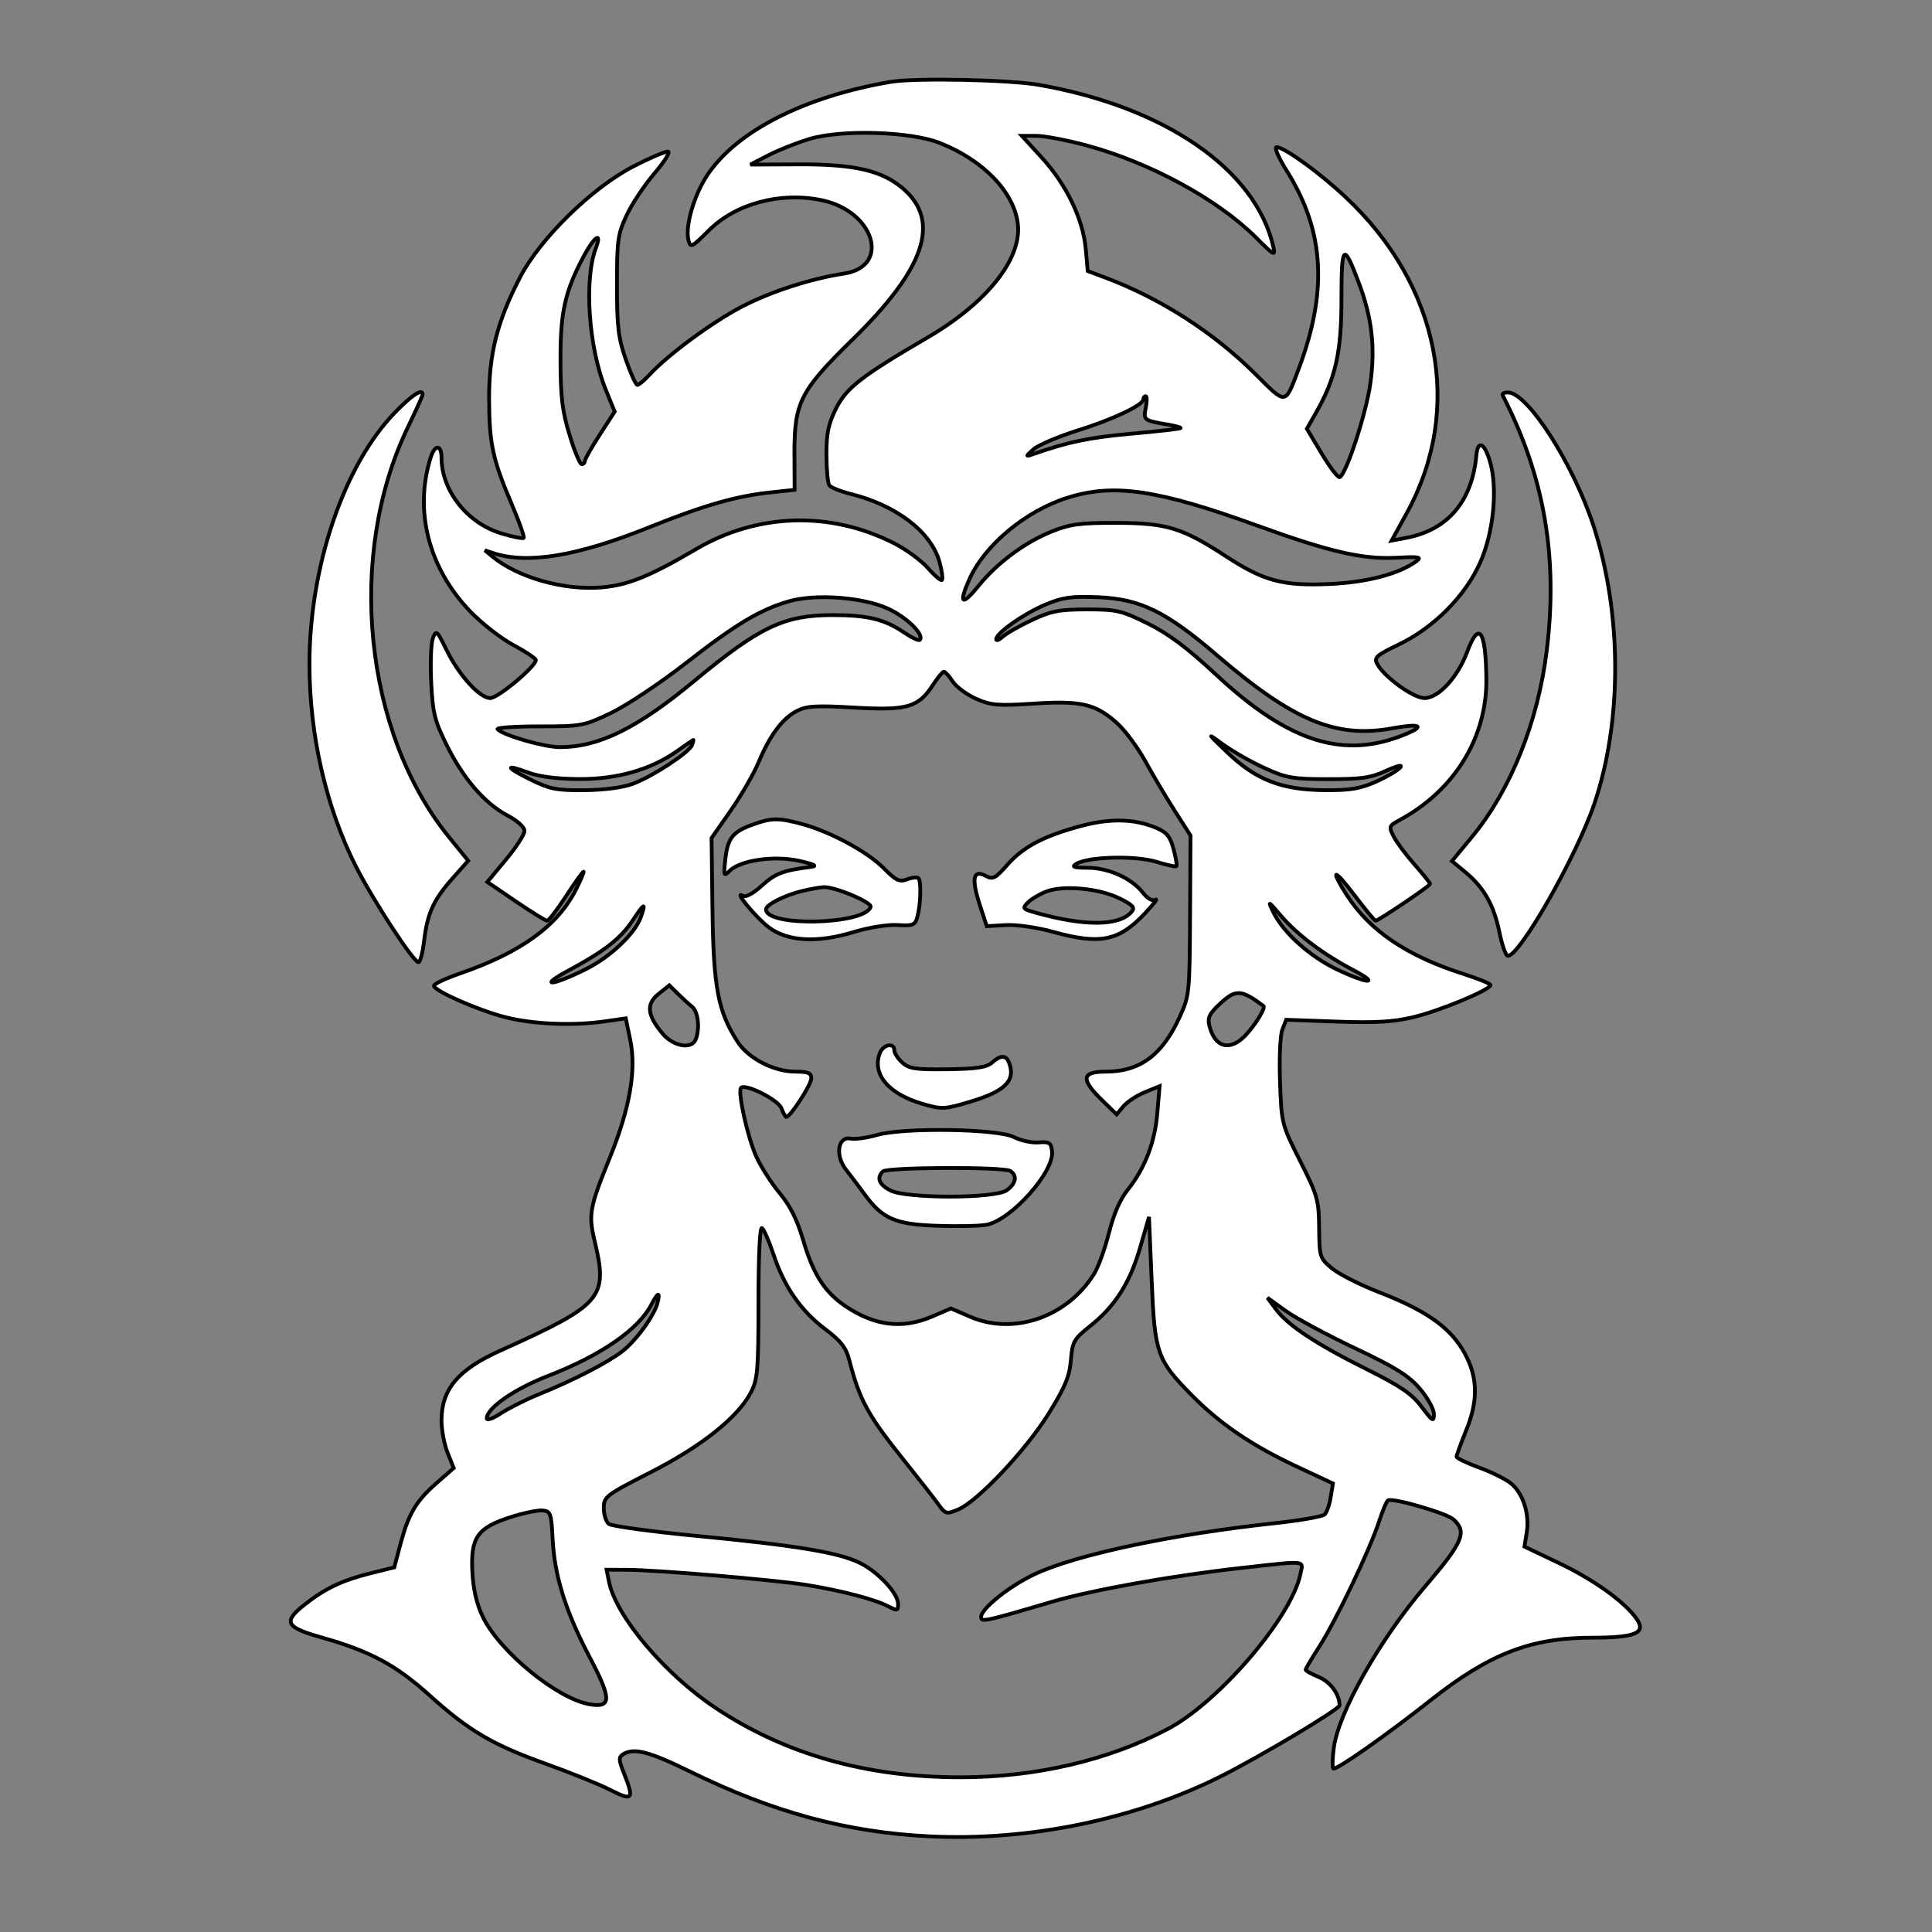 <svg xmlns="http://www.w3.org/2000/svg" width="512" height="512" viewBox="0 0 512 512" version="1.1">
	<rect x="0" y="0" width="512" height="512" fill="#808080" stroke="none"/>
	<path d="M 236 21.699 C 213.141 25.600, 195.113 34.794, 187.401 46.483 C 183.880 51.819, 181.528 59.985, 182.452 63.666 C 182.977 65.755, 183.309 65.595, 187.814 61.091 C 194.958 53.947, 206.781 50.775, 217.765 53.055 C 231.669 55.941, 236.176 70.557, 223.756 72.482 C 214.772 73.873, 204.301 77.262, 196.590 81.274 C 188.753 85.351, 176.925 94.078, 172.076 99.359 C 170.742 100.812, 169.317 102, 168.907 102 C 168.498 102, 167.114 98.963, 165.832 95.250 C 163.855 89.528, 163.500 86.519, 163.500 75.500 C 163.500 63.593, 163.718 62.037, 166.091 57 C 167.516 53.975, 170.796 49.031, 173.381 46.013 C 175.965 42.996, 177.629 40.376, 177.078 40.193 C 176.527 40.009, 172.347 41.785, 167.788 44.139 C 156.849 49.789, 143.136 63.220, 137.810 73.500 C 131.737 85.223, 129.546 93.913, 129.617 106 C 129.685 117.725, 130.570 121.777, 135.690 133.804 C 137.635 138.371, 139.026 142.307, 138.783 142.550 C 138.539 142.794, 135.905 142.270, 132.928 141.386 C 123.872 138.697, 117.028 130.066, 117.006 121.309 C 116.997 117.758, 115.245 117.716, 114.134 121.241 C 109.699 135.320, 113.550 150.435, 124.498 161.913 C 127.567 165.131, 132.761 169.193, 136.039 170.940 C 139.318 172.688, 142 174.479, 142 174.922 C 142 176.630, 131.974 185, 129.928 185 C 127.102 185, 121.596 178.917, 118.272 172.124 C 115.790 167.051, 115.587 166.879, 114.726 169.121 C 114.224 170.430, 114.018 175.675, 114.268 180.779 C 114.668 188.913, 115.169 190.957, 118.328 197.349 C 122.757 206.311, 128.401 212.874, 134.430 216.072 C 137.113 217.496, 139 219.198, 139 220.196 C 139 221.131, 136.785 224.558, 134.077 227.812 L 129.154 233.728 136.680 238.864 C 140.819 241.689, 144.557 244, 144.986 244 C 145.414 244, 147.671 241.075, 150 237.500 C 152.329 233.925, 154.415 231, 154.634 231 C 154.854 231, 153.950 233.138, 152.626 235.752 C 147.726 245.422, 138.037 252.415, 121.750 258.039 C 118.037 259.321, 115 260.760, 115 261.237 C 115 262.573, 126.741 267.739, 133.946 269.574 C 141.256 271.436, 151.814 271.885, 160.166 270.688 L 165.833 269.877 167.025 275.618 C 168.685 283.618, 166.905 293.782, 161.527 307 C 156.233 320.013, 155.902 321.844, 157.581 328.864 C 161.195 343.979, 159.695 345.720, 132.500 357.967 C 121.386 362.972, 117 368.197, 117 376.430 C 117 378.921, 117.728 382.778, 118.617 385.001 L 120.234 389.042 115.583 393.135 C 110.190 397.883, 108.239 401.222, 106.059 409.433 L 104.484 415.367 97.992 416.985 C 90.651 418.816, 86.188 420.947, 80.750 425.221 C 74.911 429.810, 75.652 431.247, 85.250 433.950 C 98.026 437.548, 104.943 441.254, 113.792 449.242 C 124.255 458.686, 130.498 462.361, 144.776 467.476 C 151.224 469.786, 158.863 472.882, 161.750 474.355 C 167.697 477.389, 168.128 476.858, 165.352 469.921 C 163.954 466.427, 163.916 465.667, 165.102 464.916 C 167.965 463.103, 171.995 464.143, 182.952 469.520 C 204.874 480.279, 224.414 485.566, 246.262 486.650 C 272.642 487.959, 300.667 482.194, 323.500 470.764 C 334.042 465.486, 355 452.960, 355 451.936 C 355 449.037, 352.568 445.718, 349.506 444.438 C 347.578 443.632, 346 442.763, 346 442.506 C 346 442.249, 347.657 439.449, 349.682 436.283 C 354.088 429.395, 363.075 410.576, 365.451 403.262 C 366.387 400.381, 367.456 397.841, 367.826 397.618 C 369.090 396.856, 383.332 400.990, 385.169 402.653 C 388.873 406.005, 387.763 408.629, 377.636 420.463 C 365.684 434.430, 354.782 453.677, 353.486 463.100 C 353.106 465.866, 353.035 468.368, 353.329 468.662 C 353.953 469.286, 367.302 459.929, 379.129 450.577 C 394.725 438.244, 405.707 434, 422.019 434 C 433.449 434, 436.347 432.760, 433.711 428.998 C 430.583 424.533, 422.386 418.637, 413.248 414.281 L 403.997 409.871 404.610 406.038 C 405.395 401.131, 403.559 395.585, 400.304 393.024 C 398.900 391.920, 395.108 390.053, 391.876 388.874 C 388.644 387.696, 386 386.420, 386 386.038 C 386 385.657, 387.172 382.461, 388.604 378.936 C 391.969 370.656, 391.610 364.130, 387.421 357.385 C 383.690 351.376, 377.408 347.088, 365.673 342.541 C 360.534 340.550, 354.830 337.669, 352.996 336.138 C 349.749 333.427, 349.660 333.148, 349.581 325.427 C 349.505 317.992, 349.193 316.891, 344.562 307.699 C 339.669 297.986, 339.621 297.798, 339.218 286.699 C 338.988 280.375, 339.256 274.357, 339.833 272.874 L 340.856 270.248 354.178 270.731 C 364.405 271.101, 369.126 270.831, 374.500 269.566 C 381.455 267.930, 395 262.302, 395 261.049 C 395 260.688, 391.738 259.353, 387.750 258.081 C 372.773 253.302, 362.854 246.559, 356.822 237.054 C 352.312 229.948, 353.556 230.115, 359.034 237.351 C 361.802 241.008, 364.282 244, 364.546 244 C 365.294 244, 379 234.761, 379 234.257 C 379 234.009, 377.155 231.713, 374.900 229.153 C 372.644 226.594, 370.152 223.251, 369.361 221.725 C 367.974 219.049, 368.035 218.890, 371.087 217.225 C 385.579 209.321, 394.113 195.311, 393.900 179.775 C 393.724 166.905, 391.925 164.422, 388.817 172.755 C 386.295 179.515, 381.219 185, 377.485 185 C 374.559 185, 366.823 179.406, 364.975 175.954 C 364.070 174.261, 364.726 173.671, 370.726 170.783 C 379.934 166.352, 388.180 158.084, 392.173 149.282 C 395.834 141.211, 396.994 129.320, 394.819 122.152 C 393.329 117.242, 391.627 116.560, 391.243 120.719 C 390.117 132.905, 383.655 140.473, 372.607 142.546 L 368.806 143.259 372.860 135.872 C 387.968 108.345, 381.595 75.624, 356.565 52.210 C 349.562 45.659, 340.355 39, 338.300 39 C 337.618 39, 338.828 41.799, 341.020 45.296 C 351.025 61.253, 351.949 77.222, 344.069 98.015 C 340.519 107.384, 340.926 107.341, 332.784 99.217 C 321.668 88.126, 307.620 79.094, 292.881 73.562 L 288.262 71.828 287.726 65.916 C 287.012 58.039, 282.593 48.882, 276.063 41.750 L 270.799 36 274.650 36.003 C 276.767 36.004, 282.727 37.137, 287.893 38.522 C 304.659 43.013, 322.742 52.837, 332.849 62.945 C 337.701 67.796, 338.035 67.971, 337.431 65.339 C 332.740 44.905, 308.679 28.314, 275.290 22.491 C 267.369 21.110, 242.402 20.606, 236 21.699 M 214.500 36.832 C 211.200 37.826, 206.326 39.759, 203.669 41.128 L 198.838 43.618 211.669 43.559 C 226.550 43.491, 233.910 45.226, 239.482 50.118 C 249.334 58.768, 245.075 71.265, 225.883 90.027 C 212.123 103.477, 210.485 106.693, 210.537 120.156 L 210.575 129.813 204.083 130.508 C 194.975 131.483, 186.467 133.933, 172 139.746 C 152.823 147.452, 139.656 149.598, 130.500 146.511 L 128.500 145.837 130.500 147.497 C 137.150 153.016, 149.446 156.502, 159.344 155.673 C 166.421 155.081, 172.111 152.782, 184.500 145.508 C 200.759 135.961, 219.925 135.380, 236.844 143.921 C 240.050 145.540, 244.125 148.517, 245.898 150.537 C 247.672 152.557, 249.350 153.983, 249.627 153.706 C 249.905 153.429, 249.628 151.331, 249.012 149.044 C 246.855 141.032, 237.610 133.916, 225.440 130.900 C 222.723 130.227, 220.169 129.186, 219.765 128.588 C 219.361 127.990, 219.024 124.326, 219.015 120.446 C 219.003 114.866, 219.534 112.322, 221.555 108.265 C 224.289 102.779, 228.323 99.651, 245.888 89.397 C 261.529 80.265, 270.783 68.635, 269.743 59.413 C 268.787 50.927, 260.601 42.425, 249 37.868 C 241.224 34.814, 223.014 34.267, 214.500 36.832 M 154.781 67.750 C 149.711 77.243, 148.498 82.632, 148.533 95.500 C 148.560 105.194, 149.020 108.990, 150.929 115.250 C 152.228 119.513, 153.676 123, 154.146 123 C 154.616 123, 155 122.620, 155 122.155 C 155 121.690, 156.777 118.561, 158.949 115.201 L 162.897 109.092 160.506 103.207 C 155.967 92.036, 154.735 74.089, 157.930 65.685 C 159.609 61.268, 157.506 62.647, 154.781 67.750 M 355.500 79.231 C 355.500 93.429, 353.948 100.305, 348.653 109.562 L 346.329 113.624 350.306 120.284 C 352.494 123.946, 354.640 126.722, 355.076 126.453 C 356.882 125.337, 361.980 109.742, 363.123 101.840 C 364.516 92.204, 363.626 84.298, 360.096 74.940 C 356.028 64.156, 355.500 64.649, 355.500 79.231 M 104.663 109.318 C 91.150 123.234, 82.005 150.155, 82.010 176 C 82.014 194.759, 86.368 213.795, 94.239 229.468 C 98.655 238.259, 109.571 255, 110.888 255 C 111.348 255, 112.019 252.492, 112.380 249.426 C 113.244 242.073, 114.876 238.469, 119.907 232.803 L 124.077 228.106 118.962 221.803 C 96.454 194.071, 91.741 147.185, 108.055 113.309 C 110.225 108.804, 112 104.867, 112 104.559 C 112 102.824, 109.214 104.631, 104.663 109.318 M 398.219 104.750 C 409.276 126.256, 412.947 147.566, 409.891 172.500 C 407.593 191.258, 400.356 209.330, 390.225 221.612 L 384.789 228.202 388.320 231.112 C 393.213 235.146, 395.893 239.860, 397.349 246.996 C 398.032 250.344, 399.011 253.177, 399.526 253.292 C 402.408 253.933, 417.740 227.064, 422.517 213 C 429.936 191.158, 429.870 162.640, 422.348 139.500 C 416.982 122.994, 404.820 104, 399.616 104 C 398.635 104, 398.007 104.338, 398.219 104.750 M 303 105.816 C 303 107.339, 295.019 111.125, 285.603 114.069 C 280.442 115.682, 275.157 117.939, 273.860 119.085 C 271.807 120.896, 271.760 121.075, 273.500 120.459 C 282.788 117.168, 288.581 115.949, 299.669 114.954 C 306.726 114.320, 312.658 113.650, 312.852 113.465 C 313.046 113.280, 311.471 112.840, 309.352 112.487 C 303.121 111.448, 302.982 111.339, 303.642 108.038 C 303.977 106.367, 303.969 105, 303.625 105 C 303.281 105, 303 105.367, 303 105.816 M 282.762 131.942 C 271.671 135.487, 260.868 144.524, 256.843 153.621 C 253.995 160.060, 254.928 160.685, 259.312 155.275 C 264.284 149.140, 271.609 143.702, 278.760 140.836 C 283.612 138.891, 286.280 138.540, 296 138.568 C 309.163 138.605, 313.336 139.886, 324.909 147.441 C 334.907 153.967, 339.939 155.318, 352.245 154.775 C 362.275 154.333, 370.717 152.121, 375.378 148.713 C 376.860 147.629, 376.063 147.485, 370.318 147.796 C 361.153 148.292, 352.632 146.335, 333 139.227 C 306.706 129.707, 295.043 128.016, 282.762 131.942 M 209 159.369 C 201.335 161.615, 194.969 165.430, 182 175.551 C 175.125 180.916, 166.125 186.924, 162 188.903 C 154.708 192.400, 154.175 192.500, 142.799 192.500 C 136.364 192.500, 131.440 192.841, 131.858 193.258 C 133.535 194.934, 144.222 198, 148.386 198 C 158.705 198, 168.866 192.994, 183.998 180.454 C 201.358 166.067, 207.822 162.996, 220.725 163.006 C 229.892 163.012, 234.407 164.109, 239.499 167.564 C 241.553 168.958, 243.468 169.866, 243.753 169.581 C 245.071 168.262, 240.296 163.567, 235.321 161.289 C 228.644 158.232, 216.021 157.311, 209 159.369 M 276.926 160.281 C 271.219 162.690, 264 167.785, 264 169.405 C 264 169.903, 264.800 169.586, 265.777 168.702 C 266.755 167.817, 270.242 165.835, 273.527 164.297 C 278.607 161.918, 280.778 161.500, 288.052 161.500 C 295.914 161.500, 297.214 161.802, 304.168 165.238 C 309.678 167.962, 314.612 171.658, 322.340 178.851 C 341.637 196.814, 356.228 201.363, 372.599 194.523 C 377.845 192.331, 376.275 191.681, 368.948 193.010 C 354.008 195.719, 342.760 191.027, 322.500 173.634 C 309.031 162.073, 302.147 158.714, 291 158.269 C 283.831 157.982, 281.627 158.297, 276.926 160.281 M 247.262 181.481 C 243.382 187.470, 240.443 188.324, 226.466 187.518 C 216.285 186.930, 213.750 187.078, 211.182 188.406 C 207.350 190.388, 204.006 194.866, 201.033 202 C 199.773 205.025, 196.453 210.783, 193.656 214.795 L 188.570 222.090 188.812 241.157 C 189.073 261.731, 190.302 268.155, 195.502 276.129 C 198.379 280.541, 205.108 284, 210.816 284 C 214.181 284, 215 284.353, 215 285.803 C 215 287.432, 209.445 296, 208.389 296 C 208.148 296, 207.552 294.951, 207.065 293.670 C 206.221 291.452, 197.569 287.097, 196.376 288.290 C 195.419 289.247, 198.145 301.524, 200.420 306.500 C 201.677 309.250, 204.479 313.630, 206.647 316.233 C 209.397 319.535, 211.268 323.273, 212.833 328.593 C 215.525 337.743, 218.538 342.443, 224.112 346.187 C 231.892 351.412, 239.185 352.267, 247.065 348.877 L 252 346.754 257.214 348.997 C 268.695 353.936, 282.909 348.974, 289.959 337.566 C 291.079 335.754, 292.845 330.873, 293.882 326.720 C 295.109 321.813, 296.844 317.827, 298.839 315.335 C 303.416 309.617, 306.051 302.775, 306.712 294.892 L 307.303 287.847 303.401 289.444 C 301.256 290.322, 298.694 292.005, 297.708 293.183 L 295.917 295.325 291.958 291.459 C 286.341 285.974, 286.627 284, 293.040 284 C 302.061 284, 307.987 279.638, 312.572 269.624 C 315.203 263.876, 315.262 263.313, 315.380 242.585 L 315.500 221.416 311.370 214.958 C 309.099 211.406, 305.592 205.498, 303.578 201.828 C 301.563 198.158, 298.193 193.600, 296.088 191.699 C 290.385 186.546, 286.562 185.641, 273.945 186.459 C 264.401 187.078, 262.627 186.928, 258.658 185.173 C 256.189 184.081, 253.404 182.020, 252.469 180.594 C 251.535 179.167, 250.484 178.006, 250.135 178.012 C 249.786 178.019, 248.493 179.580, 247.262 181.481 M 325.199 199.357 C 332.831 206.671, 339.624 209.316, 351 209.406 C 357.866 209.461, 360.503 209.023, 364.719 207.127 C 367.589 205.837, 370.455 204.157, 371.088 203.394 C 371.780 202.560, 370.297 202.903, 367.370 204.253 C 363.290 206.136, 360.797 206.497, 352 206.482 C 342.490 206.466, 340.887 206.183, 335.002 203.484 C 331.428 201.845, 326.478 199.017, 324.002 197.200 C 319.749 194.079, 319.815 194.198, 325.199 199.357 M 179.546 198.969 C 172.522 203.952, 163.639 206.506, 153.500 206.456 C 147.664 206.428, 142.932 205.828, 140.039 204.751 C 133.601 202.352, 133.936 203.331, 140.687 206.646 C 145.768 209.141, 147.570 209.489, 155 209.409 C 160.215 209.354, 165.154 208.691, 167.779 207.693 C 173.102 205.672, 182.622 199.428, 183.375 197.465 C 183.684 196.659, 183.839 196.037, 183.719 196.082 C 183.598 196.127, 181.721 197.426, 179.546 198.969 M 199.603 218.477 C 194.190 220.406, 192.861 222.056, 192.233 227.624 C 191.726 232.120, 191.803 232.340, 193.345 230.798 C 196.180 227.963, 205.128 226.665, 211.750 228.129 C 215.718 229.006, 216.725 229.499, 215 229.719 C 207.510 230.678, 205.537 231.423, 201.978 234.639 C 199.579 236.806, 197.600 237.871, 196.841 237.402 C 194.283 235.821, 200.291 243.120, 203.667 245.696 C 208.632 249.482, 216.492 249.957, 226.067 247.048 C 230.208 245.790, 235.200 244.984, 237.841 245.147 C 241.972 245.401, 242.495 245.185, 243.114 242.964 C 244.001 239.783, 244.174 233.508, 243.397 232.731 C 243.066 232.399, 241.720 232.536, 240.407 233.035 C 238.374 233.808, 237.454 233.370, 234.196 230.079 C 229.875 225.715, 219.959 220.360, 212.500 218.363 C 206.315 216.706, 204.526 216.722, 199.603 218.477 M 286.347 218.929 C 276.526 221.581, 271.135 224.435, 266.932 229.211 C 263.744 232.833, 263.129 233.140, 261.167 232.089 C 257.904 230.343, 257.397 232.876, 259.637 239.736 L 261.500 245.441 266.536 245.158 C 269.421 244.996, 274.753 245.756, 279.016 246.937 C 291.585 250.420, 296.508 249.421, 303.500 241.969 C 305.700 239.625, 306.919 238.035, 306.210 238.437 C 305.412 238.889, 304.135 238.170, 302.865 236.556 C 299.862 232.738, 293.813 230.005, 288.290 229.970 C 284.454 229.945, 283.860 229.730, 285.307 228.888 C 288.550 227.002, 301.053 226.704, 306.453 228.385 C 309.178 229.233, 311.570 229.764, 311.769 229.564 C 311.968 229.365, 311.625 227.322, 311.007 225.025 C 310.096 221.642, 309.207 220.567, 306.329 219.364 C 300.576 216.960, 294.159 216.821, 286.347 218.929 M 212.718 236.092 C 208.042 237.193, 203 239.734, 203 240.990 C 203 245.689, 229.176 245.077, 230.726 240.342 C 231.128 239.114, 221.135 234.929, 218.212 235.100 C 217.271 235.156, 214.798 235.602, 212.718 236.092 M 277.282 236.265 C 275.512 236.944, 273.316 238.250, 272.401 239.167 C 270.849 240.722, 270.998 240.906, 274.619 241.918 C 287.563 245.537, 296.745 245.421, 299.916 241.601 C 300.847 240.479, 300.194 239.788, 296.520 238.010 C 291.109 235.390, 281.770 234.544, 277.282 236.265 M 337.515 241.858 C 340.131 247.189, 347.153 253.493, 354.245 256.878 C 362.638 260.884, 366.029 260.960, 358.449 256.973 C 350.616 252.853, 343.774 247.704, 339.465 242.688 C 335.956 238.602, 335.908 238.582, 337.515 241.858 M 167.672 243.919 C 164.507 248.701, 160.189 252.075, 150.723 257.157 C 142.407 261.622, 146.230 261.345, 155.280 256.827 C 161.820 253.561, 168.323 247.382, 169.861 242.969 C 171.236 239.026, 170.779 239.224, 167.672 243.919 M 174.539 263.387 C 171.171 266.073, 171.465 269.022, 175.589 273.923 C 178.467 277.343, 183.337 278.171, 184.393 275.418 C 185.516 272.491, 185.012 268.089, 183.406 266.789 C 182.529 266.080, 180.815 264.515, 179.597 263.310 L 177.382 261.120 174.539 263.387 M 323.172 266.128 C 320.467 268.663, 319.968 269.736, 320.503 271.868 C 321.968 277.706, 326.035 278.706, 330.191 274.250 C 332.759 271.496, 335.453 267.045, 334.831 266.583 C 328.868 262.152, 327.473 262.098, 323.172 266.128 M 233.137 279.159 C 231.077 284.727, 235.496 289.925, 244.518 292.548 C 249.619 294.031, 250.277 294.002, 257.012 291.997 C 266.410 289.198, 269.230 286.368, 267.393 281.582 C 266.618 279.563, 265.129 279.574, 262.874 281.614 C 261.511 282.848, 258.753 283.260, 251.156 283.364 C 242.672 283.480, 240.913 283.222, 239.111 281.595 C 237.950 280.547, 237 279.085, 237 278.345 C 237 276.173, 234.008 276.804, 233.137 279.159 M 232.338 300.796 C 229.755 301.549, 226.640 301.973, 225.415 301.739 C 221.992 301.085, 221.264 306.286, 224.253 310.040 C 225.489 311.592, 227.625 314.423, 229 316.331 C 233.770 322.951, 237.182 324.459, 248.253 324.846 C 253.702 325.037, 259.626 324.917, 261.418 324.581 C 267.981 323.350, 279.432 310.533, 278.804 305.120 C 278.538 302.824, 278.094 302.532, 275.216 302.758 C 273.411 302.900, 270.486 302.264, 268.716 301.344 C 264.448 299.125, 239.365 298.747, 232.338 300.796 M 233.950 310.450 C 232.243 312.156, 232.946 313.921, 235.950 315.474 C 240.212 317.678, 263.620 317.655, 266.777 315.443 C 269.245 313.715, 269.658 311.538, 267.750 310.321 C 265.972 309.187, 235.095 309.305, 233.950 310.450 M 302.188 330.500 C 299.461 339.934, 295.579 346.068, 289.012 351.319 C 284.566 354.873, 284.206 355.506, 283.793 360.479 C 283.438 364.767, 282.281 367.548, 277.925 374.582 C 271.935 384.255, 259.059 397.905, 253.911 400.037 C 250.770 401.338, 250.552 401.276, 248.568 398.516 C 247.431 396.933, 243.700 392.155, 240.277 387.897 C 229.963 375.065, 227.846 371.238, 225.048 360.364 C 224.210 357.107, 222.849 355.371, 218.638 352.192 C 212.200 347.331, 207.832 341.010, 204.971 332.414 C 203.801 328.898, 202.429 325.765, 201.922 325.452 C 201.371 325.111, 201 332.968, 201 344.981 C 201 362.963, 200.794 365.484, 199.042 368.918 C 195.685 375.499, 185.981 383.247, 172.440 390.161 C 160.561 396.226, 160.023 396.635, 160.012 399.628 C 160.005 401.348, 160.588 403.243, 161.307 403.840 C 162.026 404.437, 172.485 405.871, 184.549 407.027 C 210.818 409.545, 222.066 411.391, 227.706 414.109 C 232.615 416.475, 238 422.203, 238 425.060 C 238 426.918, 237.813 426.955, 235.206 425.606 C 231.689 423.788, 222.564 421.423, 213.570 420 C 205.263 418.686, 173.683 416.032, 166.125 416.013 L 160.750 416 161.376 419.130 C 163.214 428.322, 176.153 443.648, 189.666 452.639 C 208.106 464.909, 229.615 471, 254.500 471 C 274.480 471, 293.638 466.536, 309.500 458.185 C 323.051 451.051, 342.353 428.484, 344.627 417.117 C 345.365 413.424, 346.661 413.557, 329 415.519 C 310.544 417.569, 289.313 421.373, 278.500 424.567 C 261.066 429.716, 260 429.944, 260 428.526 C 260 426.331, 267.450 420.363, 274.136 417.202 C 285.100 412.020, 310.629 406.592, 337.773 403.673 C 344.524 402.947, 350.502 401.898, 351.060 401.340 C 351.617 400.783, 352.335 398.707, 352.657 396.728 L 353.241 393.128 343.767 388.701 C 331.775 383.097, 323.336 377.370, 315.819 369.736 C 306.599 360.371, 306.008 358.673, 305.196 339.183 L 304.500 322.500 302.188 330.500 M 172.611 345.750 C 169.132 352.392, 159.283 359.185, 145.246 364.624 C 136.341 368.075, 129 373.161, 129 375.882 C 129 376.513, 130.689 375.910, 132.754 374.544 C 134.819 373.178, 139.421 370.876, 142.982 369.429 C 151.974 365.776, 160.886 361.188, 164.821 358.187 C 168.525 355.362, 173.386 348.692, 174.249 345.250 C 175.009 342.216, 174.358 342.415, 172.611 345.750 M 338.138 346.973 C 341.275 351.216, 348.788 356.184, 362.124 362.834 C 371.207 367.363, 374.141 369.369, 376.744 372.828 C 379.643 376.682, 380 376.893, 380 374.758 C 380 373.436, 378.332 370.411, 376.284 368.018 C 373.317 364.552, 369.843 362.385, 359.069 357.278 C 351.644 353.758, 343.389 349.312, 340.724 347.397 L 335.878 343.915 338.138 346.973 M 135.308 402.053 C 126.512 404.871, 124.704 407.449, 125.177 416.500 C 125.426 421.259, 126.317 425.101, 127.959 428.500 C 132.420 437.735, 147.794 450.281, 156.349 451.669 C 162.113 452.605, 162.093 450.236, 156.246 439.124 C 149.926 427.116, 146.956 417.668, 146.463 408 C 146.107 401.039, 145.915 400.485, 143.790 400.284 C 142.530 400.166, 138.714 400.962, 135.308 402.053" stroke="black" fill="white" fill-rule="evenodd"/>
</svg>
